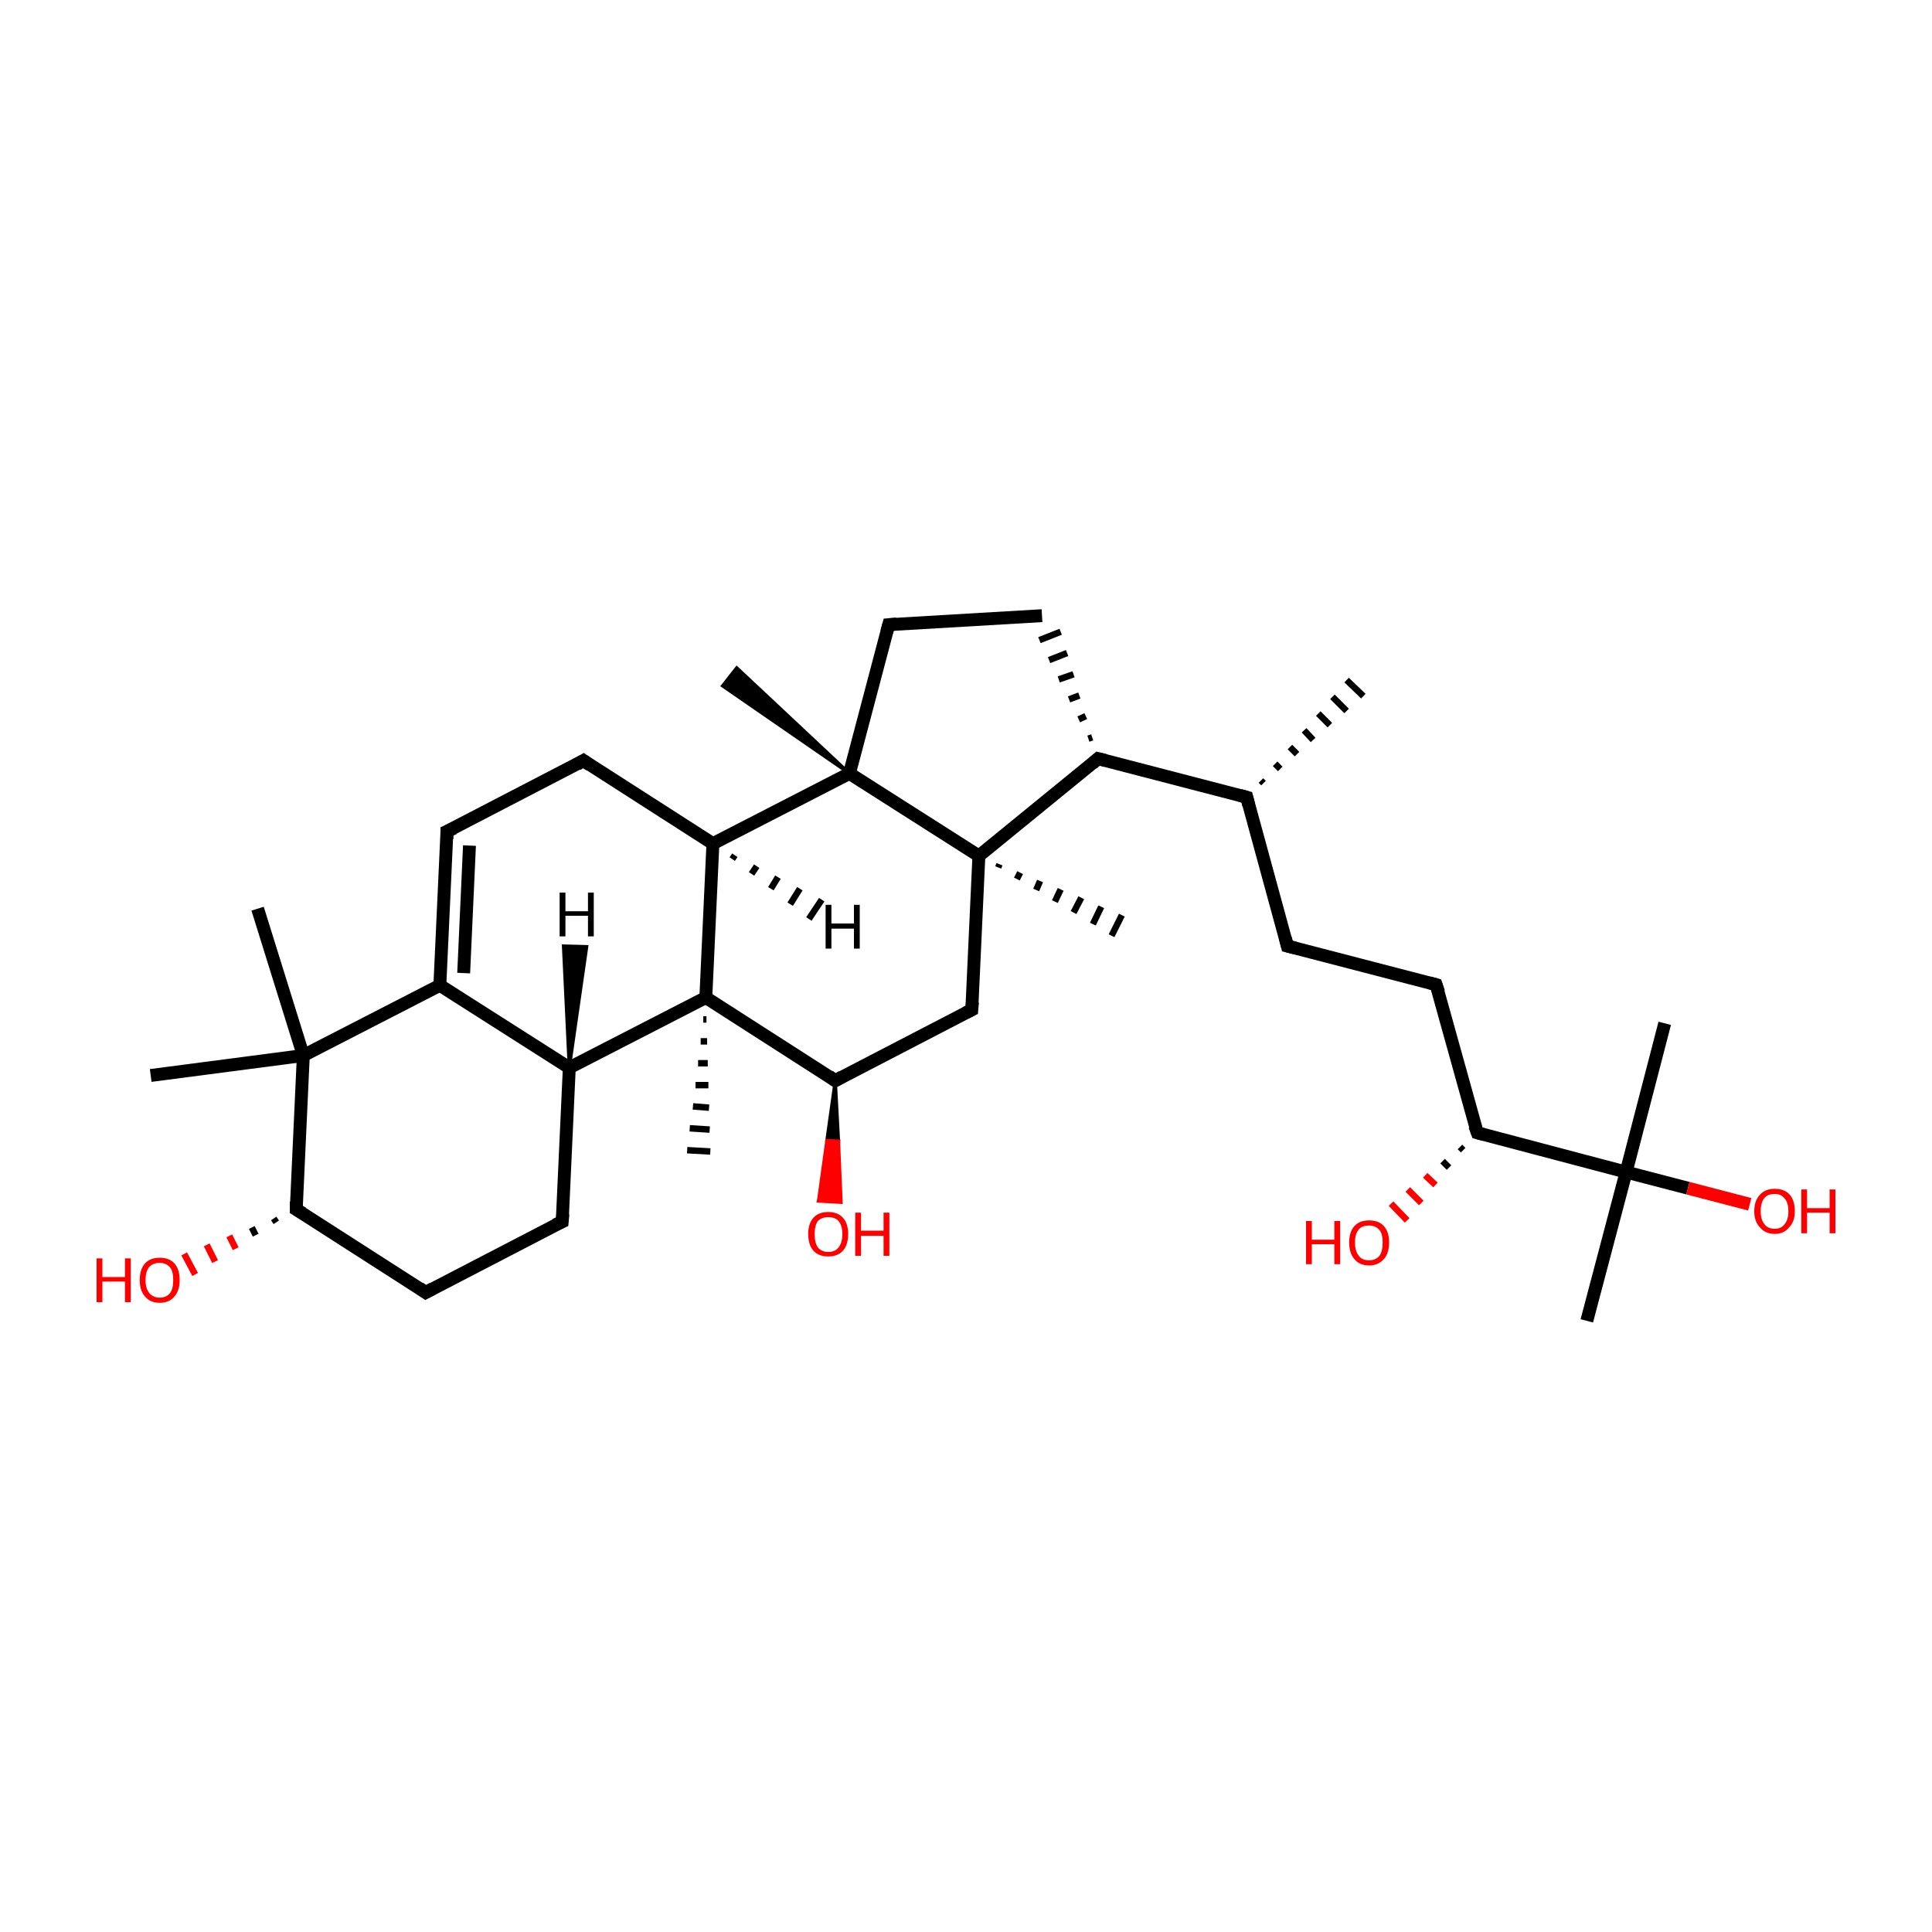 <?xml version='1.0' encoding='iso-8859-1'?>
<svg version='1.1' baseProfile='full'
              xmlns='http://www.w3.org/2000/svg'
                      xmlns:rdkit='http://www.rdkit.org/xml'
                      xmlns:xlink='http://www.w3.org/1999/xlink'
                  xml:space='preserve'
width='300px' height='300px' viewBox='0 0 300 300'>
<!-- END OF HEADER -->
<rect style='opacity:1.0;fill:transparent;stroke:none' width='300.0' height='300.0' x='0.0' y='0.0'> </rect>
<path class='bond-0 atom-1 atom-0' d='M 195.8,121.2 L 196.2,121.6' style='fill:none;fill-rule:evenodd;stroke:#000000;stroke-width:1.0px;stroke-linecap:butt;stroke-linejoin:miter;stroke-opacity:1' />
<path class='bond-0 atom-1 atom-0' d='M 198.0,118.6 L 198.8,119.4' style='fill:none;fill-rule:evenodd;stroke:#000000;stroke-width:1.0px;stroke-linecap:butt;stroke-linejoin:miter;stroke-opacity:1' />
<path class='bond-0 atom-1 atom-0' d='M 200.3,116.0 L 201.4,117.1' style='fill:none;fill-rule:evenodd;stroke:#000000;stroke-width:1.0px;stroke-linecap:butt;stroke-linejoin:miter;stroke-opacity:1' />
<path class='bond-0 atom-1 atom-0' d='M 202.5,113.4 L 203.9,114.9' style='fill:none;fill-rule:evenodd;stroke:#000000;stroke-width:1.0px;stroke-linecap:butt;stroke-linejoin:miter;stroke-opacity:1' />
<path class='bond-0 atom-1 atom-0' d='M 204.7,110.8 L 206.5,112.6' style='fill:none;fill-rule:evenodd;stroke:#000000;stroke-width:1.0px;stroke-linecap:butt;stroke-linejoin:miter;stroke-opacity:1' />
<path class='bond-0 atom-1 atom-0' d='M 206.9,108.2 L 209.1,110.4' style='fill:none;fill-rule:evenodd;stroke:#000000;stroke-width:1.0px;stroke-linecap:butt;stroke-linejoin:miter;stroke-opacity:1' />
<path class='bond-0 atom-1 atom-0' d='M 209.1,105.6 L 211.7,108.1' style='fill:none;fill-rule:evenodd;stroke:#000000;stroke-width:1.0px;stroke-linecap:butt;stroke-linejoin:miter;stroke-opacity:1' />
<path class='bond-1 atom-1 atom-2' d='M 193.6,123.8 L 199.9,146.9' style='fill:none;fill-rule:evenodd;stroke:#000000;stroke-width:2.0px;stroke-linecap:butt;stroke-linejoin:miter;stroke-opacity:1' />
<path class='bond-2 atom-2 atom-3' d='M 199.9,146.9 L 223.0,152.9' style='fill:none;fill-rule:evenodd;stroke:#000000;stroke-width:2.0px;stroke-linecap:butt;stroke-linejoin:miter;stroke-opacity:1' />
<path class='bond-3 atom-3 atom-4' d='M 223.0,152.9 L 229.4,175.9' style='fill:none;fill-rule:evenodd;stroke:#000000;stroke-width:2.0px;stroke-linecap:butt;stroke-linejoin:miter;stroke-opacity:1' />
<path class='bond-4 atom-4 atom-5' d='M 229.4,175.9 L 252.5,182.0' style='fill:none;fill-rule:evenodd;stroke:#000000;stroke-width:2.0px;stroke-linecap:butt;stroke-linejoin:miter;stroke-opacity:1' />
<path class='bond-5 atom-5 atom-6' d='M 252.5,182.0 L 258.5,158.9' style='fill:none;fill-rule:evenodd;stroke:#000000;stroke-width:2.0px;stroke-linecap:butt;stroke-linejoin:miter;stroke-opacity:1' />
<path class='bond-6 atom-5 atom-7' d='M 252.5,182.0 L 246.4,205.1' style='fill:none;fill-rule:evenodd;stroke:#000000;stroke-width:2.0px;stroke-linecap:butt;stroke-linejoin:miter;stroke-opacity:1' />
<path class='bond-7 atom-5 atom-8' d='M 252.5,182.0 L 262.1,184.5' style='fill:none;fill-rule:evenodd;stroke:#000000;stroke-width:2.0px;stroke-linecap:butt;stroke-linejoin:miter;stroke-opacity:1' />
<path class='bond-7 atom-5 atom-8' d='M 262.1,184.5 L 271.7,187.0' style='fill:none;fill-rule:evenodd;stroke:#FF0000;stroke-width:2.0px;stroke-linecap:butt;stroke-linejoin:miter;stroke-opacity:1' />
<path class='bond-8 atom-4 atom-9' d='M 227.2,178.6 L 226.7,178.1' style='fill:none;fill-rule:evenodd;stroke:#000000;stroke-width:1.0px;stroke-linecap:butt;stroke-linejoin:miter;stroke-opacity:1' />
<path class='bond-8 atom-4 atom-9' d='M 225.0,181.3 L 224.0,180.3' style='fill:none;fill-rule:evenodd;stroke:#000000;stroke-width:1.0px;stroke-linecap:butt;stroke-linejoin:miter;stroke-opacity:1' />
<path class='bond-8 atom-4 atom-9' d='M 222.9,184.0 L 221.3,182.5' style='fill:none;fill-rule:evenodd;stroke:#FF0000;stroke-width:1.0px;stroke-linecap:butt;stroke-linejoin:miter;stroke-opacity:1' />
<path class='bond-8 atom-4 atom-9' d='M 220.7,186.8 L 218.6,184.7' style='fill:none;fill-rule:evenodd;stroke:#FF0000;stroke-width:1.0px;stroke-linecap:butt;stroke-linejoin:miter;stroke-opacity:1' />
<path class='bond-8 atom-4 atom-9' d='M 218.5,189.5 L 216.0,186.9' style='fill:none;fill-rule:evenodd;stroke:#FF0000;stroke-width:1.0px;stroke-linecap:butt;stroke-linejoin:miter;stroke-opacity:1' />
<path class='bond-9 atom-1 atom-10' d='M 193.6,123.8 L 170.5,117.8' style='fill:none;fill-rule:evenodd;stroke:#000000;stroke-width:2.0px;stroke-linecap:butt;stroke-linejoin:miter;stroke-opacity:1' />
<path class='bond-10 atom-10 atom-11' d='M 169.6,114.5 L 169.0,114.7' style='fill:none;fill-rule:evenodd;stroke:#000000;stroke-width:1.0px;stroke-linecap:butt;stroke-linejoin:miter;stroke-opacity:1' />
<path class='bond-10 atom-10 atom-11' d='M 168.6,111.2 L 167.5,111.7' style='fill:none;fill-rule:evenodd;stroke:#000000;stroke-width:1.0px;stroke-linecap:butt;stroke-linejoin:miter;stroke-opacity:1' />
<path class='bond-10 atom-10 atom-11' d='M 167.6,108.0 L 166.0,108.6' style='fill:none;fill-rule:evenodd;stroke:#000000;stroke-width:1.0px;stroke-linecap:butt;stroke-linejoin:miter;stroke-opacity:1' />
<path class='bond-10 atom-10 atom-11' d='M 166.7,104.7 L 164.4,105.5' style='fill:none;fill-rule:evenodd;stroke:#000000;stroke-width:1.0px;stroke-linecap:butt;stroke-linejoin:miter;stroke-opacity:1' />
<path class='bond-10 atom-10 atom-11' d='M 165.7,101.4 L 162.9,102.5' style='fill:none;fill-rule:evenodd;stroke:#000000;stroke-width:1.0px;stroke-linecap:butt;stroke-linejoin:miter;stroke-opacity:1' />
<path class='bond-10 atom-10 atom-11' d='M 164.7,98.1 L 161.4,99.4' style='fill:none;fill-rule:evenodd;stroke:#000000;stroke-width:1.0px;stroke-linecap:butt;stroke-linejoin:miter;stroke-opacity:1' />
<path class='bond-11 atom-11 atom-12' d='M 161.8,95.6 L 138.0,97.0' style='fill:none;fill-rule:evenodd;stroke:#000000;stroke-width:2.0px;stroke-linecap:butt;stroke-linejoin:miter;stroke-opacity:1' />
<path class='bond-12 atom-12 atom-13' d='M 138.0,97.0 L 131.9,120.1' style='fill:none;fill-rule:evenodd;stroke:#000000;stroke-width:2.0px;stroke-linecap:butt;stroke-linejoin:miter;stroke-opacity:1' />
<path class='bond-13 atom-13 atom-14' d='M 131.9,120.1 L 152.0,132.9' style='fill:none;fill-rule:evenodd;stroke:#000000;stroke-width:2.0px;stroke-linecap:butt;stroke-linejoin:miter;stroke-opacity:1' />
<path class='bond-14 atom-14 atom-15' d='M 152.0,132.9 L 150.9,156.8' style='fill:none;fill-rule:evenodd;stroke:#000000;stroke-width:2.0px;stroke-linecap:butt;stroke-linejoin:miter;stroke-opacity:1' />
<path class='bond-15 atom-15 atom-16' d='M 150.9,156.8 L 129.7,167.8' style='fill:none;fill-rule:evenodd;stroke:#000000;stroke-width:2.0px;stroke-linecap:butt;stroke-linejoin:miter;stroke-opacity:1' />
<path class='bond-16 atom-16 atom-17' d='M 129.7,167.8 L 109.6,154.9' style='fill:none;fill-rule:evenodd;stroke:#000000;stroke-width:2.0px;stroke-linecap:butt;stroke-linejoin:miter;stroke-opacity:1' />
<path class='bond-17 atom-17 atom-18' d='M 109.6,154.9 L 110.7,131.0' style='fill:none;fill-rule:evenodd;stroke:#000000;stroke-width:2.0px;stroke-linecap:butt;stroke-linejoin:miter;stroke-opacity:1' />
<path class='bond-18 atom-18 atom-19' d='M 110.7,131.0 L 90.6,118.1' style='fill:none;fill-rule:evenodd;stroke:#000000;stroke-width:2.0px;stroke-linecap:butt;stroke-linejoin:miter;stroke-opacity:1' />
<path class='bond-19 atom-19 atom-20' d='M 90.6,118.1 L 69.4,129.1' style='fill:none;fill-rule:evenodd;stroke:#000000;stroke-width:2.0px;stroke-linecap:butt;stroke-linejoin:miter;stroke-opacity:1' />
<path class='bond-20 atom-20 atom-21' d='M 69.4,129.1 L 68.3,153.0' style='fill:none;fill-rule:evenodd;stroke:#000000;stroke-width:2.0px;stroke-linecap:butt;stroke-linejoin:miter;stroke-opacity:1' />
<path class='bond-20 atom-20 atom-21' d='M 72.9,131.3 L 72.0,151.1' style='fill:none;fill-rule:evenodd;stroke:#000000;stroke-width:2.0px;stroke-linecap:butt;stroke-linejoin:miter;stroke-opacity:1' />
<path class='bond-21 atom-21 atom-22' d='M 68.3,153.0 L 88.4,165.8' style='fill:none;fill-rule:evenodd;stroke:#000000;stroke-width:2.0px;stroke-linecap:butt;stroke-linejoin:miter;stroke-opacity:1' />
<path class='bond-22 atom-22 atom-23' d='M 88.4,165.8 L 87.3,189.7' style='fill:none;fill-rule:evenodd;stroke:#000000;stroke-width:2.0px;stroke-linecap:butt;stroke-linejoin:miter;stroke-opacity:1' />
<path class='bond-23 atom-23 atom-24' d='M 87.3,189.7 L 66.1,200.7' style='fill:none;fill-rule:evenodd;stroke:#000000;stroke-width:2.0px;stroke-linecap:butt;stroke-linejoin:miter;stroke-opacity:1' />
<path class='bond-24 atom-24 atom-25' d='M 66.1,200.7 L 46.0,187.8' style='fill:none;fill-rule:evenodd;stroke:#000000;stroke-width:2.0px;stroke-linecap:butt;stroke-linejoin:miter;stroke-opacity:1' />
<path class='bond-25 atom-25 atom-26' d='M 46.0,187.8 L 47.1,163.9' style='fill:none;fill-rule:evenodd;stroke:#000000;stroke-width:2.0px;stroke-linecap:butt;stroke-linejoin:miter;stroke-opacity:1' />
<path class='bond-26 atom-26 atom-27' d='M 47.1,163.9 L 40.0,141.1' style='fill:none;fill-rule:evenodd;stroke:#000000;stroke-width:2.0px;stroke-linecap:butt;stroke-linejoin:miter;stroke-opacity:1' />
<path class='bond-27 atom-26 atom-28' d='M 47.1,163.9 L 23.4,167.0' style='fill:none;fill-rule:evenodd;stroke:#000000;stroke-width:2.0px;stroke-linecap:butt;stroke-linejoin:miter;stroke-opacity:1' />
<path class='bond-28 atom-25 atom-29' d='M 42.9,189.8 L 42.5,189.2' style='fill:none;fill-rule:evenodd;stroke:#000000;stroke-width:1.0px;stroke-linecap:butt;stroke-linejoin:miter;stroke-opacity:1' />
<path class='bond-28 atom-25 atom-29' d='M 39.7,191.8 L 39.1,190.6' style='fill:none;fill-rule:evenodd;stroke:#000000;stroke-width:1.0px;stroke-linecap:butt;stroke-linejoin:miter;stroke-opacity:1' />
<path class='bond-28 atom-25 atom-29' d='M 36.6,193.9 L 35.6,191.9' style='fill:none;fill-rule:evenodd;stroke:#FF0000;stroke-width:1.0px;stroke-linecap:butt;stroke-linejoin:miter;stroke-opacity:1' />
<path class='bond-28 atom-25 atom-29' d='M 33.4,195.9 L 32.1,193.3' style='fill:none;fill-rule:evenodd;stroke:#FF0000;stroke-width:1.0px;stroke-linecap:butt;stroke-linejoin:miter;stroke-opacity:1' />
<path class='bond-28 atom-25 atom-29' d='M 30.3,197.9 L 28.6,194.7' style='fill:none;fill-rule:evenodd;stroke:#FF0000;stroke-width:1.0px;stroke-linecap:butt;stroke-linejoin:miter;stroke-opacity:1' />
<path class='bond-29 atom-17 atom-30' d='M 109.7,158.3 L 109.2,158.3' style='fill:none;fill-rule:evenodd;stroke:#000000;stroke-width:1.0px;stroke-linecap:butt;stroke-linejoin:miter;stroke-opacity:1' />
<path class='bond-29 atom-17 atom-30' d='M 109.8,161.7 L 108.8,161.7' style='fill:none;fill-rule:evenodd;stroke:#000000;stroke-width:1.0px;stroke-linecap:butt;stroke-linejoin:miter;stroke-opacity:1' />
<path class='bond-29 atom-17 atom-30' d='M 109.9,165.1 L 108.4,165.1' style='fill:none;fill-rule:evenodd;stroke:#000000;stroke-width:1.0px;stroke-linecap:butt;stroke-linejoin:miter;stroke-opacity:1' />
<path class='bond-29 atom-17 atom-30' d='M 110.0,168.5 L 108.0,168.5' style='fill:none;fill-rule:evenodd;stroke:#000000;stroke-width:1.0px;stroke-linecap:butt;stroke-linejoin:miter;stroke-opacity:1' />
<path class='bond-29 atom-17 atom-30' d='M 110.1,172.0 L 107.6,171.8' style='fill:none;fill-rule:evenodd;stroke:#000000;stroke-width:1.0px;stroke-linecap:butt;stroke-linejoin:miter;stroke-opacity:1' />
<path class='bond-29 atom-17 atom-30' d='M 110.2,175.4 L 107.1,175.2' style='fill:none;fill-rule:evenodd;stroke:#000000;stroke-width:1.0px;stroke-linecap:butt;stroke-linejoin:miter;stroke-opacity:1' />
<path class='bond-29 atom-17 atom-30' d='M 110.3,178.8 L 106.7,178.6' style='fill:none;fill-rule:evenodd;stroke:#000000;stroke-width:1.0px;stroke-linecap:butt;stroke-linejoin:miter;stroke-opacity:1' />
<path class='bond-30 atom-16 atom-31' d='M 129.7,167.8 L 130.2,177.2 L 128.4,177.1 Z' style='fill:#000000;fill-rule:evenodd;fill-opacity:1;stroke:#000000;stroke-width:0.5px;stroke-linecap:butt;stroke-linejoin:miter;stroke-opacity:1;' />
<path class='bond-30 atom-16 atom-31' d='M 130.2,177.2 L 127.1,186.5 L 130.6,186.7 Z' style='fill:#FF0000;fill-rule:evenodd;fill-opacity:1;stroke:#FF0000;stroke-width:0.5px;stroke-linecap:butt;stroke-linejoin:miter;stroke-opacity:1;' />
<path class='bond-30 atom-16 atom-31' d='M 130.2,177.2 L 128.4,177.1 L 127.1,186.5 Z' style='fill:#FF0000;fill-rule:evenodd;fill-opacity:1;stroke:#FF0000;stroke-width:0.5px;stroke-linecap:butt;stroke-linejoin:miter;stroke-opacity:1;' />
<path class='bond-31 atom-14 atom-32' d='M 155.2,134.2 L 155.0,134.7' style='fill:none;fill-rule:evenodd;stroke:#000000;stroke-width:1.0px;stroke-linecap:butt;stroke-linejoin:miter;stroke-opacity:1' />
<path class='bond-31 atom-14 atom-32' d='M 158.4,135.5 L 157.9,136.5' style='fill:none;fill-rule:evenodd;stroke:#000000;stroke-width:1.0px;stroke-linecap:butt;stroke-linejoin:miter;stroke-opacity:1' />
<path class='bond-31 atom-14 atom-32' d='M 161.5,136.8 L 160.9,138.2' style='fill:none;fill-rule:evenodd;stroke:#000000;stroke-width:1.0px;stroke-linecap:butt;stroke-linejoin:miter;stroke-opacity:1' />
<path class='bond-31 atom-14 atom-32' d='M 164.7,138.1 L 163.8,140.0' style='fill:none;fill-rule:evenodd;stroke:#000000;stroke-width:1.0px;stroke-linecap:butt;stroke-linejoin:miter;stroke-opacity:1' />
<path class='bond-31 atom-14 atom-32' d='M 167.9,139.4 L 166.7,141.7' style='fill:none;fill-rule:evenodd;stroke:#000000;stroke-width:1.0px;stroke-linecap:butt;stroke-linejoin:miter;stroke-opacity:1' />
<path class='bond-31 atom-14 atom-32' d='M 171.0,140.8 L 169.7,143.5' style='fill:none;fill-rule:evenodd;stroke:#000000;stroke-width:1.0px;stroke-linecap:butt;stroke-linejoin:miter;stroke-opacity:1' />
<path class='bond-31 atom-14 atom-32' d='M 174.2,142.1 L 172.6,145.3' style='fill:none;fill-rule:evenodd;stroke:#000000;stroke-width:1.0px;stroke-linecap:butt;stroke-linejoin:miter;stroke-opacity:1' />
<path class='bond-32 atom-13 atom-33' d='M 131.9,120.1 L 112.2,106.5 L 114.4,103.7 Z' style='fill:#000000;fill-rule:evenodd;fill-opacity:1;stroke:#000000;stroke-width:0.5px;stroke-linecap:butt;stroke-linejoin:miter;stroke-opacity:1;' />
<path class='bond-33 atom-14 atom-10' d='M 152.0,132.9 L 170.5,117.8' style='fill:none;fill-rule:evenodd;stroke:#000000;stroke-width:2.0px;stroke-linecap:butt;stroke-linejoin:miter;stroke-opacity:1' />
<path class='bond-34 atom-18 atom-13' d='M 110.7,131.0 L 131.9,120.1' style='fill:none;fill-rule:evenodd;stroke:#000000;stroke-width:2.0px;stroke-linecap:butt;stroke-linejoin:miter;stroke-opacity:1' />
<path class='bond-35 atom-22 atom-17' d='M 88.4,165.8 L 109.6,154.9' style='fill:none;fill-rule:evenodd;stroke:#000000;stroke-width:2.0px;stroke-linecap:butt;stroke-linejoin:miter;stroke-opacity:1' />
<path class='bond-36 atom-26 atom-21' d='M 47.1,163.9 L 68.3,153.0' style='fill:none;fill-rule:evenodd;stroke:#000000;stroke-width:2.0px;stroke-linecap:butt;stroke-linejoin:miter;stroke-opacity:1' />
<path class='bond-37 atom-18 atom-34' d='M 114.1,132.8 L 113.7,133.4' style='fill:none;fill-rule:evenodd;stroke:#000000;stroke-width:1.0px;stroke-linecap:butt;stroke-linejoin:miter;stroke-opacity:1' />
<path class='bond-37 atom-18 atom-34' d='M 117.5,134.5 L 116.7,135.7' style='fill:none;fill-rule:evenodd;stroke:#000000;stroke-width:1.0px;stroke-linecap:butt;stroke-linejoin:miter;stroke-opacity:1' />
<path class='bond-37 atom-18 atom-34' d='M 120.8,136.2 L 119.7,138.0' style='fill:none;fill-rule:evenodd;stroke:#000000;stroke-width:1.0px;stroke-linecap:butt;stroke-linejoin:miter;stroke-opacity:1' />
<path class='bond-37 atom-18 atom-34' d='M 124.2,138.0 L 122.7,140.4' style='fill:none;fill-rule:evenodd;stroke:#000000;stroke-width:1.0px;stroke-linecap:butt;stroke-linejoin:miter;stroke-opacity:1' />
<path class='bond-37 atom-18 atom-34' d='M 127.6,139.7 L 125.6,142.7' style='fill:none;fill-rule:evenodd;stroke:#000000;stroke-width:1.0px;stroke-linecap:butt;stroke-linejoin:miter;stroke-opacity:1' />
<path class='bond-38 atom-22 atom-35' d='M 88.4,165.8 L 87.5,146.9 L 91.1,147.0 Z' style='fill:#000000;fill-rule:evenodd;fill-opacity:1;stroke:#000000;stroke-width:0.5px;stroke-linecap:butt;stroke-linejoin:miter;stroke-opacity:1;' />
<path d='M 193.9,125.0 L 193.6,123.8 L 192.5,123.5' style='fill:none;stroke:#000000;stroke-width:2.0px;stroke-linecap:butt;stroke-linejoin:miter;stroke-opacity:1;' />
<path d='M 199.6,145.7 L 199.9,146.9 L 201.1,147.2' style='fill:none;stroke:#000000;stroke-width:2.0px;stroke-linecap:butt;stroke-linejoin:miter;stroke-opacity:1;' />
<path d='M 221.9,152.6 L 223.0,152.9 L 223.4,154.1' style='fill:none;stroke:#000000;stroke-width:2.0px;stroke-linecap:butt;stroke-linejoin:miter;stroke-opacity:1;' />
<path d='M 229.0,174.8 L 229.4,175.9 L 230.5,176.2' style='fill:none;stroke:#000000;stroke-width:2.0px;stroke-linecap:butt;stroke-linejoin:miter;stroke-opacity:1;' />
<path d='M 171.7,118.1 L 170.5,117.8 L 169.6,118.6' style='fill:none;stroke:#000000;stroke-width:2.0px;stroke-linecap:butt;stroke-linejoin:miter;stroke-opacity:1;' />
<path d='M 139.2,96.9 L 138.0,97.0 L 137.7,98.1' style='fill:none;stroke:#000000;stroke-width:2.0px;stroke-linecap:butt;stroke-linejoin:miter;stroke-opacity:1;' />
<path d='M 151.0,155.6 L 150.9,156.8 L 149.9,157.3' style='fill:none;stroke:#000000;stroke-width:2.0px;stroke-linecap:butt;stroke-linejoin:miter;stroke-opacity:1;' />
<path d='M 130.8,167.2 L 129.7,167.8 L 128.7,167.1' style='fill:none;stroke:#000000;stroke-width:2.0px;stroke-linecap:butt;stroke-linejoin:miter;stroke-opacity:1;' />
<path d='M 91.6,118.8 L 90.6,118.1 L 89.6,118.7' style='fill:none;stroke:#000000;stroke-width:2.0px;stroke-linecap:butt;stroke-linejoin:miter;stroke-opacity:1;' />
<path d='M 70.5,128.6 L 69.4,129.1 L 69.4,130.3' style='fill:none;stroke:#000000;stroke-width:2.0px;stroke-linecap:butt;stroke-linejoin:miter;stroke-opacity:1;' />
<path d='M 87.4,188.5 L 87.3,189.7 L 86.2,190.2' style='fill:none;stroke:#000000;stroke-width:2.0px;stroke-linecap:butt;stroke-linejoin:miter;stroke-opacity:1;' />
<path d='M 67.2,200.1 L 66.1,200.7 L 65.1,200.0' style='fill:none;stroke:#000000;stroke-width:2.0px;stroke-linecap:butt;stroke-linejoin:miter;stroke-opacity:1;' />
<path d='M 47.0,188.4 L 46.0,187.8 L 46.0,186.6' style='fill:none;stroke:#000000;stroke-width:2.0px;stroke-linecap:butt;stroke-linejoin:miter;stroke-opacity:1;' />
<path class='atom-8' d='M 272.4 188.1
Q 272.4 186.4, 273.3 185.5
Q 274.1 184.6, 275.6 184.6
Q 277.1 184.6, 277.9 185.5
Q 278.7 186.4, 278.7 188.1
Q 278.7 189.7, 277.8 190.6
Q 277.0 191.6, 275.6 191.6
Q 274.1 191.6, 273.3 190.6
Q 272.4 189.7, 272.4 188.1
M 275.6 190.8
Q 276.6 190.8, 277.1 190.1
Q 277.7 189.4, 277.7 188.1
Q 277.7 186.7, 277.1 186.1
Q 276.6 185.4, 275.6 185.4
Q 274.5 185.4, 274.0 186.0
Q 273.4 186.7, 273.4 188.1
Q 273.4 189.4, 274.0 190.1
Q 274.5 190.8, 275.6 190.8
' fill='#FF0000'/>
<path class='atom-8' d='M 279.7 184.7
L 280.6 184.7
L 280.6 187.6
L 284.1 187.6
L 284.1 184.7
L 285.0 184.7
L 285.0 191.5
L 284.1 191.5
L 284.1 188.3
L 280.6 188.3
L 280.6 191.5
L 279.7 191.5
L 279.7 184.7
' fill='#FF0000'/>
<path class='atom-9' d='M 202.8 189.6
L 203.7 189.6
L 203.7 192.5
L 207.2 192.5
L 207.2 189.6
L 208.1 189.6
L 208.1 196.3
L 207.2 196.3
L 207.2 193.2
L 203.7 193.2
L 203.7 196.3
L 202.8 196.3
L 202.8 189.6
' fill='#FF0000'/>
<path class='atom-9' d='M 209.5 192.9
Q 209.5 191.3, 210.3 190.4
Q 211.1 189.5, 212.6 189.5
Q 214.1 189.5, 214.9 190.4
Q 215.7 191.3, 215.7 192.9
Q 215.7 194.6, 214.9 195.5
Q 214.0 196.5, 212.6 196.5
Q 211.1 196.5, 210.3 195.5
Q 209.5 194.6, 209.5 192.9
M 212.6 195.7
Q 213.6 195.7, 214.2 195.0
Q 214.7 194.3, 214.7 192.9
Q 214.7 191.6, 214.2 191.0
Q 213.6 190.3, 212.6 190.3
Q 211.5 190.3, 211.0 190.9
Q 210.4 191.6, 210.4 192.9
Q 210.4 194.3, 211.0 195.0
Q 211.5 195.7, 212.6 195.7
' fill='#FF0000'/>
<path class='atom-29' d='M 15.0 195.4
L 15.9 195.4
L 15.9 198.3
L 19.4 198.3
L 19.4 195.4
L 20.3 195.4
L 20.3 202.2
L 19.4 202.2
L 19.4 199.0
L 15.9 199.0
L 15.9 202.2
L 15.0 202.2
L 15.0 195.4
' fill='#FF0000'/>
<path class='atom-29' d='M 21.7 198.8
Q 21.7 197.1, 22.5 196.2
Q 23.3 195.3, 24.8 195.3
Q 26.3 195.3, 27.1 196.2
Q 27.9 197.1, 27.9 198.8
Q 27.9 200.4, 27.1 201.3
Q 26.3 202.3, 24.8 202.3
Q 23.3 202.3, 22.5 201.3
Q 21.7 200.4, 21.7 198.8
M 24.8 201.5
Q 25.8 201.5, 26.4 200.8
Q 26.9 200.1, 26.9 198.8
Q 26.9 197.4, 26.4 196.8
Q 25.8 196.1, 24.8 196.1
Q 23.8 196.1, 23.2 196.7
Q 22.6 197.4, 22.6 198.8
Q 22.6 200.1, 23.2 200.8
Q 23.8 201.5, 24.8 201.5
' fill='#FF0000'/>
<path class='atom-31' d='M 125.5 191.6
Q 125.5 190.0, 126.3 189.1
Q 127.1 188.2, 128.6 188.2
Q 130.1 188.2, 130.9 189.1
Q 131.7 190.0, 131.7 191.6
Q 131.7 193.3, 130.9 194.2
Q 130.1 195.1, 128.6 195.1
Q 127.1 195.1, 126.3 194.2
Q 125.5 193.3, 125.5 191.6
M 128.6 194.4
Q 129.7 194.4, 130.2 193.7
Q 130.8 193.0, 130.8 191.6
Q 130.8 190.3, 130.2 189.6
Q 129.7 189.0, 128.6 189.0
Q 127.6 189.0, 127.0 189.6
Q 126.5 190.3, 126.5 191.6
Q 126.5 193.0, 127.0 193.7
Q 127.6 194.4, 128.6 194.4
' fill='#FF0000'/>
<path class='atom-31' d='M 132.8 188.3
L 133.7 188.3
L 133.7 191.1
L 137.2 191.1
L 137.2 188.3
L 138.1 188.3
L 138.1 195.0
L 137.2 195.0
L 137.2 191.9
L 133.7 191.9
L 133.7 195.0
L 132.8 195.0
L 132.8 188.3
' fill='#FF0000'/>
<path class='atom-34' d='M 128.2 140.5
L 129.1 140.5
L 129.1 143.4
L 132.6 143.4
L 132.6 140.5
L 133.5 140.5
L 133.5 147.3
L 132.6 147.3
L 132.6 144.2
L 129.1 144.2
L 129.1 147.3
L 128.2 147.3
L 128.2 140.5
' fill='#000000'/>
<path class='atom-35' d='M 86.9 138.6
L 87.8 138.6
L 87.8 141.5
L 91.3 141.5
L 91.3 138.6
L 92.2 138.6
L 92.2 145.4
L 91.3 145.4
L 91.3 142.2
L 87.8 142.2
L 87.8 145.4
L 86.9 145.4
L 86.9 138.6
' fill='#000000'/>
</svg>
